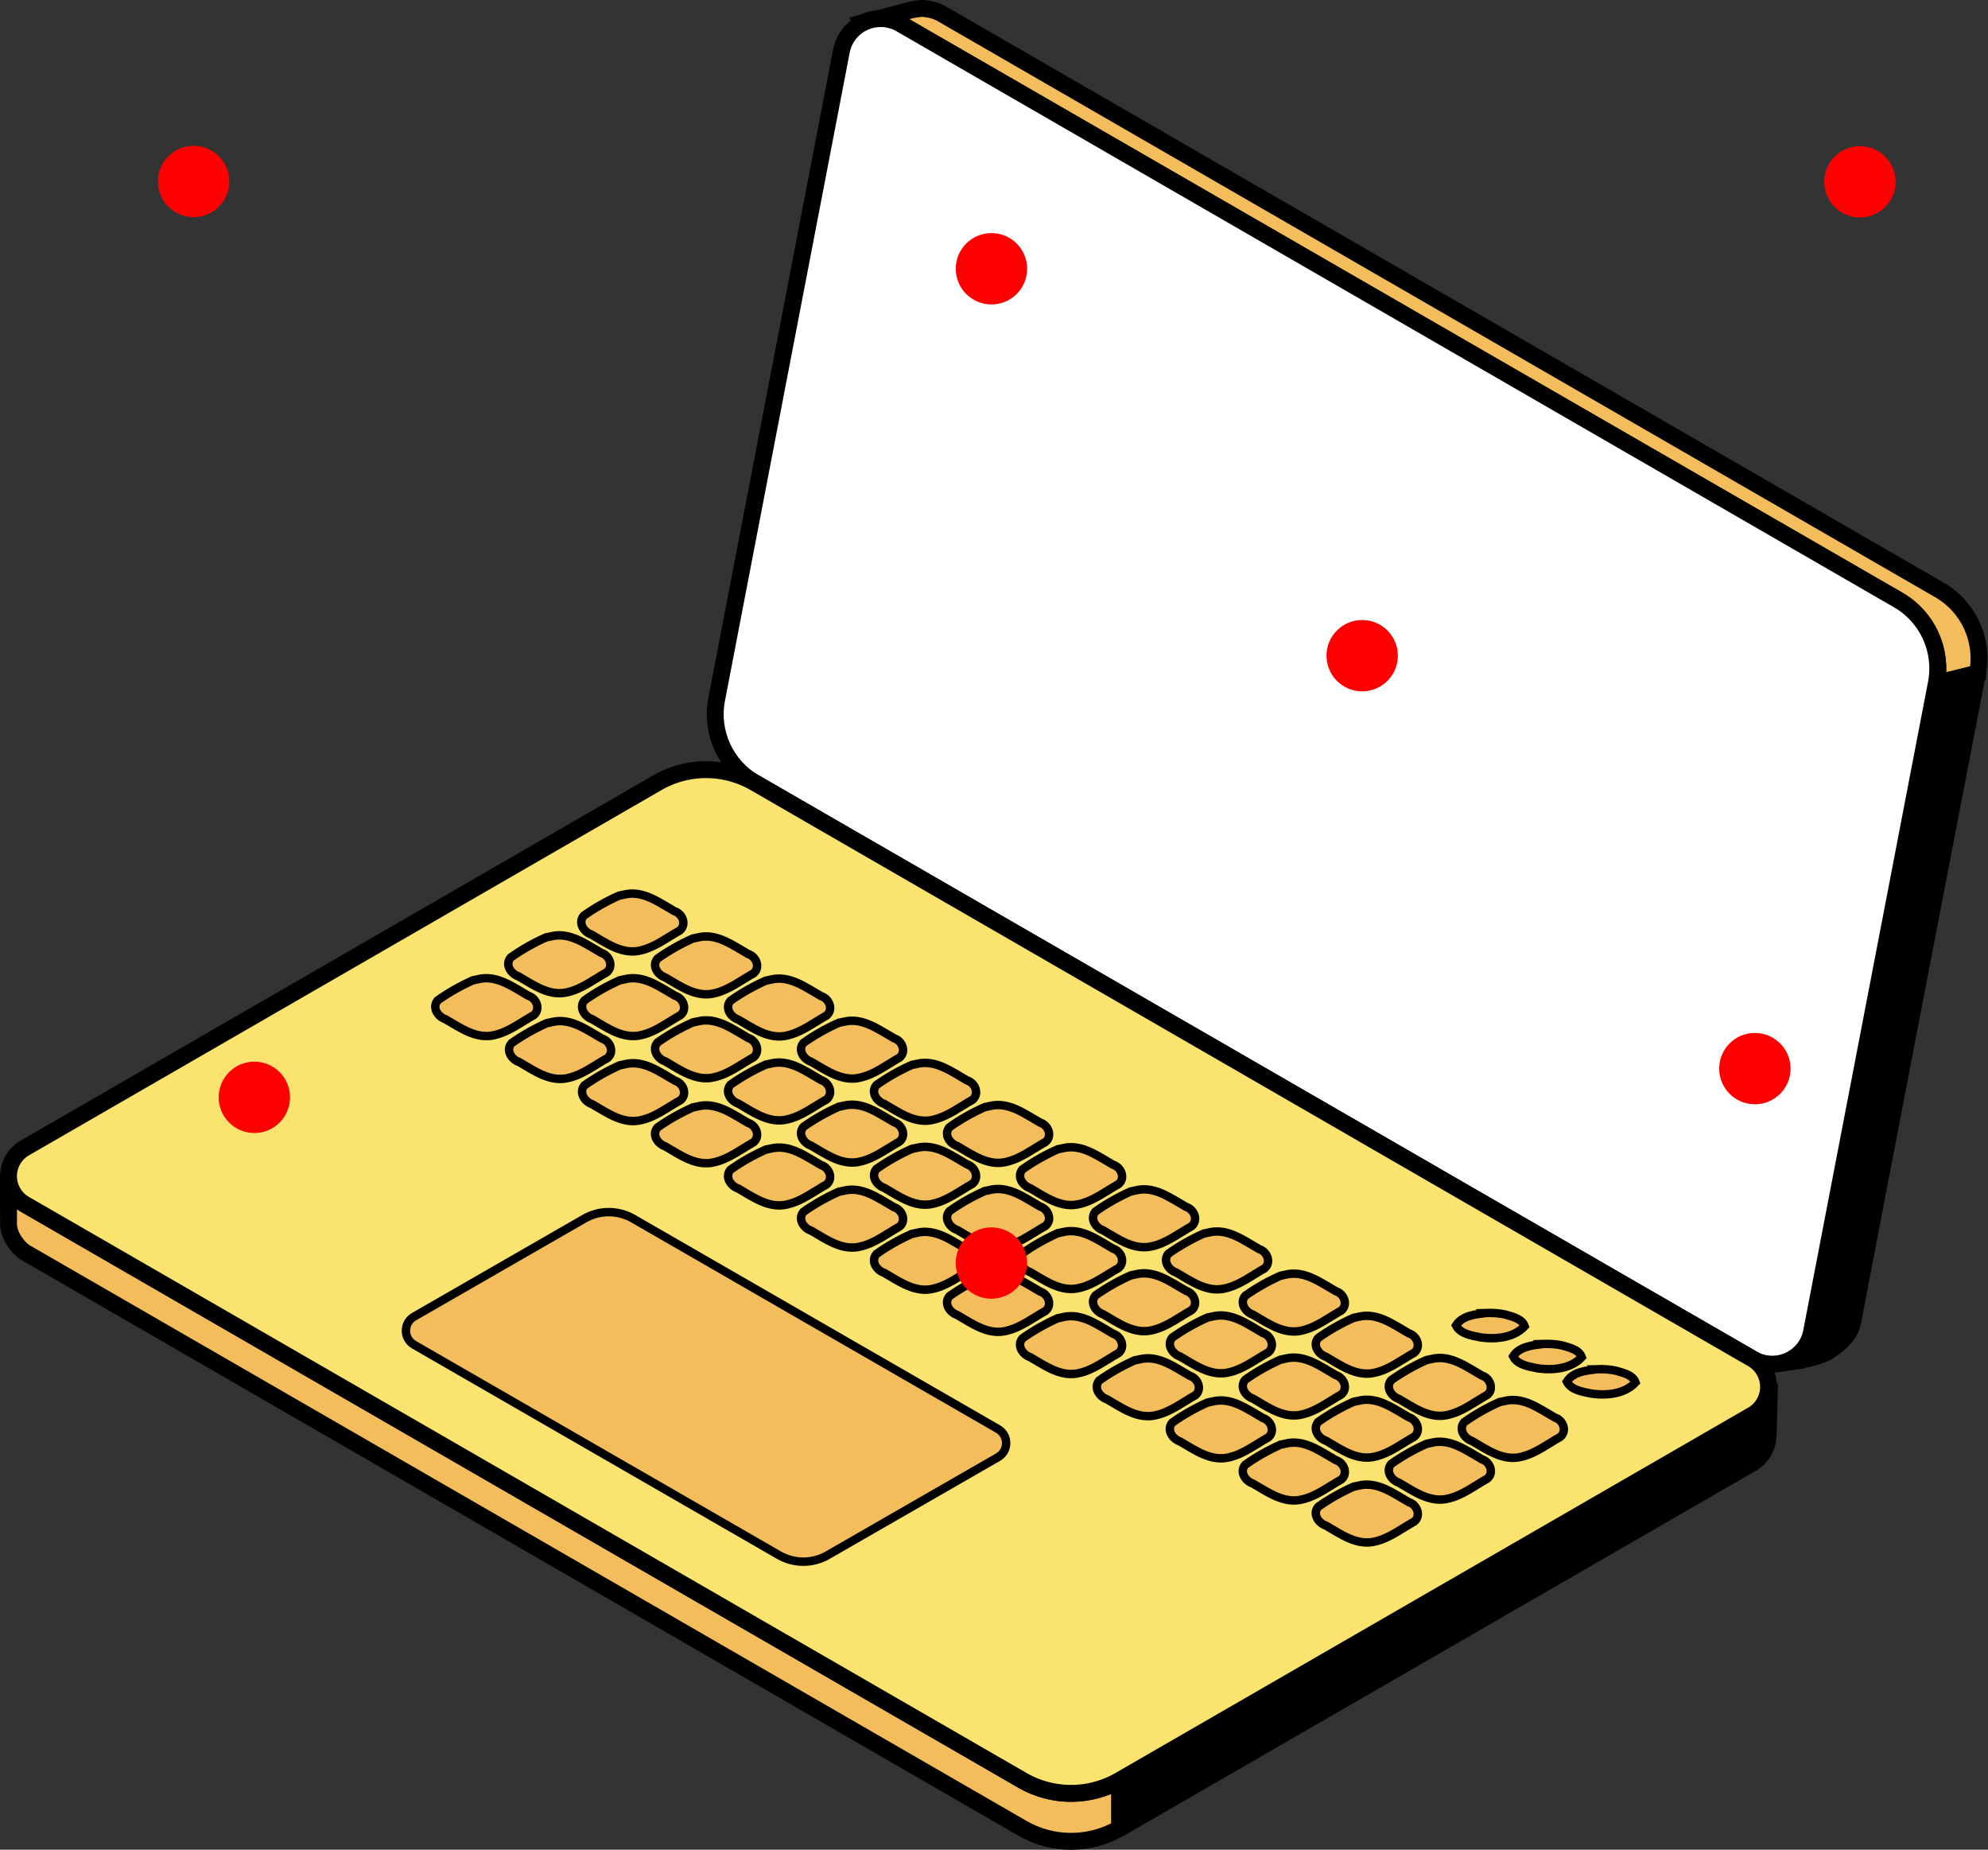 <?xml version="1.0" encoding="UTF-8" standalone="no"?>
<!-- Created with Inkscape (http://www.inkscape.org/) -->

<svg
   width="46.756mm"
   height="43.496mm"
   viewBox="0 0 46.756 43.496"
   version="1.1"
   id="svg1"
   inkscape:version="1.3.2 (091e20e, 2023-11-25)"
   sodipodi:docname="laptop3D.svg"
   xmlns:inkscape="http://www.inkscape.org/namespaces/inkscape"
   xmlns:sodipodi="http://sodipodi.sourceforge.net/DTD/sodipodi-0.dtd"
   xmlns="http://www.w3.org/2000/svg"
   xmlns:svg="http://www.w3.org/2000/svg">
  <rect x="0" y="0" width="46.756" height="43.496" fill="#333333" stroke="none"/>
  <sodipodi:namedview
     id="namedview1"
     pagecolor="#ffffff"
     bordercolor="#666666"
     borderopacity="1.0"
     inkscape:showpageshadow="2"
     inkscape:pageopacity="0.0"
     inkscape:pagecheckerboard="0"
     inkscape:deskcolor="#d1d1d1"
     inkscape:document-units="mm"
     inkscape:zoom="2.0741397"
     inkscape:cx="113.29998"
     inkscape:cy="82.443818"
     inkscape:window-width="1440"
     inkscape:window-height="847"
     inkscape:window-x="0"
     inkscape:window-y="25"
     inkscape:window-maximized="1"
     inkscape:current-layer="svg1" />
  <defs
     id="defs1" />
  <path
     d="m 0.198,27.58 0.003,1.156 c -0.017,0.263 0.167,0.556 0.382,0.709 l 23.463,13.546 c 0.708,0.409 1.58,0.409 2.289,2.5e-4 V 41.864 c -0.177,0.102 -0.364,0.179 -0.557,0.23 -0.192,0.051 -0.39,0.077 -0.587,0.077 -0.099,0 -0.198,-0.006 -0.296,-0.019 -0.098,-0.013 -0.195,-0.032 -0.291,-0.058 -0.193,-0.051 -0.38,-0.128 -0.557,-0.23 L 0.582,28.317 C 0.308,28.159 0.187,27.874 0.208,27.598 Z"
     style="fill:#f3bd5b;stroke:#000000;stroke-width:0.397;stroke-dasharray:none"
     id="path988" />
  <path
     d="m 21.726,0.2 c -0.096,-0.009 -0.287,0.031 -0.287,0.031 l -0.796,0.213 c 0.038,-0.003 0.077,-0.007 0.116,-0.005 0.15,0.007 0.296,0.05 0.426,0.125 l 0.797,0.46 22.666,13.087 c 0.685,0.396 1.044,1.182 0.895,1.959 l 0.968,-0.238 c 0.15,-0.777 -0.21,-1.563 -0.895,-1.959 L 22.152,0.325 c -0.13,-0.075 -0.278,-0.112 -0.426,-0.125 z m -1.374,0.321 -0.06,0.016 0.008,0.012 c 0.018,-0.009 0.034,-0.02 0.052,-0.028 z m 22.654,31.249 c -0.056,0.036 -0.128,0.065 -0.201,0.092 0.075,-0.028 0.146,-0.057 0.201,-0.092 z m -0.292,0.124 c -0.012,0.004 -0.025,0.007 -0.037,0.01 0.013,-0.004 0.025,-0.006 0.037,-0.01 z m -0.313,0.076 c -0.143,0.027 -0.289,0.051 -0.358,0.059 0.079,-0.009 0.171,-0.021 0.358,-0.059 z m -0.358,0.059 -0.019,-0.02 c -0.036,0.014 -0.075,0.021 -0.113,0.031 l 0.006,0.008 c 0,0 0.096,-0.015 0.126,-0.019 z"
     style="fill:#f3bd5b;stroke:#000000;stroke-width:0.397;stroke-dasharray:none"
     id="path989" />
  <path
     d="m 46.51,15.83 -0.968,0.238 -2.915,15.147 -0.019,0.099 c -0.065,0.337 -0.298,0.583 -0.584,0.694 l 0.019,0.02 c 0.172,-0.02 0.694,-0.088 0.964,-0.26 0.252,-0.161 0.489,-0.34 0.569,-0.694 0.162,-0.882 2.934,-15.246 2.934,-15.246 z"
     style="stroke:#000000;stroke-width:0.397;stroke-dasharray:none"
     id="path990" />
  <path
     d="m 20.758,0.438 c -0.467,-0.022 -0.88,0.302 -0.969,0.762 l -2.934,15.246 c -0.149,0.777 0.21,1.563 0.895,1.959 l 23.463,13.546 c 0.56,0.323 1.272,-0.002 1.394,-0.637 l 2.934,-15.246 c 0.149,-0.777 -0.21,-1.563 -0.895,-1.959 L 21.184,0.563 c -0.13,-0.075 -0.276,-0.118 -0.426,-0.125 z"
     style="fill:#ffffff;stroke:#000000;stroke-width:0.397;stroke-dasharray:none"
     id="path991" />
  <path
     d="m 41.618,32.533 -0.025,0.057 c 0.008,0.263 -0.116,0.528 -0.374,0.68 -0.002,10e-4 -0.003,0.003 -0.004,0.004 l -14.879,8.59 c -10e-5,7e-5 -2.5e-4,6e-5 0,1.3e-4 v 1.128 -2.5e-4 -2.4e-4 l 14.879,-8.59 c 0.225,-0.137 0.364,-0.38 0.367,-0.644 l 0.004,0.01 z"
     style="stroke:#000000;stroke-width:0.397;stroke-dasharray:none"
     id="path992" />
  <path
     d="m 16.208,18.133 a 2.289,2.289 0 0 0 -0.747,0.272 l -14.879,8.59 a 0.763,0.763 0 0 0 0,1.322 l 23.463,13.546 a 2.289,2.289 0 0 0 2.289,0 l 14.879,-8.59 a 0.763,0.763 0 0 0 0,-1.322 L 17.75,18.405 a 2.289,2.289 0 0 0 -1.542,-0.272 z"
     style="fill:#fae36f;fill-opacity:1;stroke:#000000;stroke-width:0.397;stroke-dasharray:none"
     id="path993" />
  <path
     style="fill:#f3bd5b;fill-opacity:1;stroke:#000000;stroke-width:0.198;stroke-linecap:butt;stroke-linejoin:miter;stroke-dasharray:none;stroke-opacity:1"
     d="m 9.738,30.96 4.007,-2.305 c 0.354,-0.204 0.79,-0.204 1.145,0 l 8.583,4.948 c 0.254,0.147 0.255,0.514 0,0.661 l -4.007,2.305 c -0.354,0.204 -0.79,0.204 -1.145,0 L 9.738,31.621 c -0.254,-0.147 -0.255,-0.514 0,-0.661 z"
     id="path994"
     sodipodi:nodetypes="sssssssss" />
  <path
     id="path995"
     style="fill:#f3bd5b;fill-opacity:1;stroke:#000000;stroke-width:0.198;stroke-linecap:butt;stroke-linejoin:miter;stroke-dasharray:none;stroke-opacity:1"
     d="m 16.294,22.069 c -0.291,0.129 -0.573,0.289 -0.832,0.473 -0.139,0.167 0.004,0.383 0.183,0.442 0.353,0.203 0.734,0.484 1.165,0.371 0.335,-0.079 0.616,-0.302 0.913,-0.467 0.168,-0.141 0.062,-0.399 -0.128,-0.455 -0.363,-0.206 -0.75,-0.503 -1.192,-0.387 -0.036,0.008 -0.072,0.015 -0.108,0.023 z" />
  <path
     id="path996"
     style="fill:#f3bd5b;fill-opacity:1;stroke:#000000;stroke-width:0.198;stroke-linecap:butt;stroke-linejoin:miter;stroke-dasharray:none;stroke-opacity:1"
     d="m 18.011,23.06 c -0.291,0.129 -0.573,0.289 -0.832,0.473 -0.139,0.167 0.004,0.383 0.183,0.442 0.353,0.203 0.734,0.484 1.165,0.371 0.335,-0.079 0.616,-0.302 0.913,-0.467 0.168,-0.141 0.062,-0.399 -0.128,-0.455 -0.363,-0.206 -0.75,-0.503 -1.192,-0.387 -0.036,0.008 -0.072,0.015 -0.108,0.023 z" />
  <path
     id="path997"
     style="fill:#f3bd5b;fill-opacity:1;stroke:#000000;stroke-width:0.198;stroke-linecap:butt;stroke-linejoin:miter;stroke-dasharray:none;stroke-opacity:1"
     d="m 19.727,24.051 c -0.291,0.129 -0.573,0.289 -0.832,0.473 -0.139,0.167 0.004,0.383 0.183,0.442 0.353,0.203 0.734,0.484 1.165,0.371 0.336,-0.079 0.616,-0.302 0.913,-0.467 0.168,-0.141 0.062,-0.399 -0.128,-0.455 -0.363,-0.206 -0.75,-0.503 -1.192,-0.387 -0.036,0.008 -0.072,0.015 -0.108,0.023 z" />
  <path
     id="path998"
     style="fill:#f3bd5b;fill-opacity:1;stroke:#000000;stroke-width:0.198;stroke-linecap:butt;stroke-linejoin:miter;stroke-dasharray:none;stroke-opacity:1"
     d="m 21.444,25.042 c -0.291,0.129 -0.573,0.289 -0.832,0.473 -0.139,0.167 0.004,0.383 0.183,0.442 0.353,0.203 0.734,0.484 1.165,0.371 0.335,-0.079 0.616,-0.302 0.913,-0.467 0.168,-0.141 0.062,-0.399 -0.128,-0.455 -0.363,-0.206 -0.75,-0.503 -1.192,-0.387 -0.036,0.008 -0.072,0.015 -0.108,0.023 z" />
  <path
     id="path999"
     style="fill:#f3bd5b;fill-opacity:1;stroke:#000000;stroke-width:0.198;stroke-linecap:butt;stroke-linejoin:miter;stroke-dasharray:none;stroke-opacity:1"
     d="m 23.161,26.033 c -0.291,0.129 -0.573,0.289 -0.832,0.473 -0.139,0.167 0.004,0.383 0.183,0.442 0.353,0.203 0.734,0.484 1.165,0.371 0.335,-0.079 0.616,-0.302 0.913,-0.467 0.168,-0.141 0.062,-0.399 -0.128,-0.455 -0.363,-0.206 -0.75,-0.503 -1.192,-0.387 -0.036,0.008 -0.072,0.015 -0.108,0.023 z" />
  <path
     id="path1000"
     style="fill:#f3bd5b;fill-opacity:1;stroke:#000000;stroke-width:0.198;stroke-linecap:butt;stroke-linejoin:miter;stroke-dasharray:none;stroke-opacity:1"
     d="m 24.878,27.025 c -0.291,0.129 -0.573,0.289 -0.832,0.473 -0.139,0.167 0.004,0.383 0.183,0.442 0.353,0.203 0.734,0.484 1.165,0.371 0.335,-0.079 0.616,-0.302 0.913,-0.467 0.168,-0.141 0.062,-0.399 -0.128,-0.455 -0.363,-0.206 -0.75,-0.503 -1.192,-0.387 -0.036,0.008 -0.072,0.015 -0.108,0.023 z" />
  <path
     id="path1001"
     style="fill:#f3bd5b;fill-opacity:1;stroke:#000000;stroke-width:0.198;stroke-linecap:butt;stroke-linejoin:miter;stroke-dasharray:none;stroke-opacity:1"
     d="m 26.595,28.016 c -0.291,0.129 -0.573,0.289 -0.832,0.473 -0.139,0.167 0.004,0.383 0.183,0.442 0.353,0.203 0.734,0.484 1.165,0.371 0.335,-0.079 0.616,-0.302 0.913,-0.467 0.168,-0.141 0.062,-0.399 -0.128,-0.455 -0.363,-0.206 -0.75,-0.503 -1.192,-0.387 -0.036,0.008 -0.072,0.015 -0.108,0.023 z" />
  <path
     id="path1002"
     style="fill:#f3bd5b;fill-opacity:1;stroke:#000000;stroke-width:0.198;stroke-linecap:butt;stroke-linejoin:miter;stroke-dasharray:none;stroke-opacity:1"
     d="m 28.311,29.007 c -0.291,0.129 -0.573,0.289 -0.832,0.473 -0.139,0.167 0.004,0.383 0.183,0.442 0.353,0.203 0.734,0.484 1.165,0.371 0.336,-0.079 0.616,-0.302 0.913,-0.467 0.168,-0.141 0.062,-0.399 -0.128,-0.455 -0.363,-0.206 -0.75,-0.503 -1.192,-0.387 -0.036,0.008 -0.072,0.015 -0.108,0.023 z" />
  <path
     id="path1003"
     style="fill:#f3bd5b;fill-opacity:1;stroke:#000000;stroke-width:0.198;stroke-linecap:butt;stroke-linejoin:miter;stroke-dasharray:none;stroke-opacity:1"
     d="m 30.117,29.998 c -0.291,0.129 -0.573,0.289 -0.832,0.473 -0.139,0.167 0.004,0.383 0.183,0.442 0.353,0.203 0.734,0.484 1.165,0.371 0.335,-0.079 0.616,-0.302 0.913,-0.467 0.168,-0.141 0.062,-0.399 -0.128,-0.455 -0.363,-0.206 -0.75,-0.503 -1.192,-0.387 -0.036,0.008 -0.072,0.015 -0.108,0.023 z" />
  <path
     id="path1004"
     style="fill:#f3bd5b;fill-opacity:1;stroke:#000000;stroke-width:0.198;stroke-linecap:butt;stroke-linejoin:miter;stroke-dasharray:none;stroke-opacity:1"
     d="m 31.834,30.989 c -0.291,0.129 -0.573,0.289 -0.832,0.473 -0.139,0.167 0.004,0.383 0.183,0.442 0.353,0.203 0.734,0.484 1.165,0.371 0.335,-0.079 0.616,-0.302 0.913,-0.467 0.168,-0.141 0.062,-0.399 -0.128,-0.455 -0.363,-0.206 -0.75,-0.503 -1.192,-0.387 -0.036,0.008 -0.072,0.015 -0.108,0.023 z" />
  <path
     id="path1005"
     style="fill:#f3bd5b;fill-opacity:1;stroke:#000000;stroke-width:0.198;stroke-linecap:butt;stroke-linejoin:miter;stroke-dasharray:none;stroke-opacity:1"
     d="m 33.551,31.981 c -0.291,0.129 -0.573,0.289 -0.832,0.473 -0.139,0.167 0.004,0.383 0.183,0.442 0.353,0.203 0.734,0.484 1.165,0.371 0.336,-0.079 0.616,-0.302 0.913,-0.467 0.168,-0.141 0.062,-0.399 -0.128,-0.455 -0.363,-0.206 -0.75,-0.503 -1.192,-0.387 -0.036,0.008 -0.072,0.015 -0.108,0.023 z" />
  <path
     id="path1006"
     style="fill:#f3bd5b;fill-opacity:1;stroke:#000000;stroke-width:0.198;stroke-linecap:butt;stroke-linejoin:miter;stroke-dasharray:none;stroke-opacity:1"
     d="m 14.577,23.051 c -0.291,0.129 -0.573,0.289 -0.832,0.473 -0.139,0.167 0.004,0.383 0.183,0.442 0.353,0.203 0.734,0.484 1.165,0.371 0.335,-0.079 0.616,-0.302 0.913,-0.467 0.168,-0.141 0.062,-0.399 -0.128,-0.455 -0.363,-0.206 -0.75,-0.503 -1.192,-0.387 -0.036,0.008 -0.072,0.015 -0.108,0.023 z" />
  <path
     id="path1007"
     style="fill:#f3bd5b;fill-opacity:1;stroke:#000000;stroke-width:0.198;stroke-linecap:butt;stroke-linejoin:miter;stroke-dasharray:none;stroke-opacity:1"
     d="m 16.294,24.042 c -0.291,0.129 -0.573,0.289 -0.832,0.473 -0.139,0.167 0.004,0.383 0.183,0.442 0.353,0.203 0.734,0.484 1.165,0.371 0.335,-0.079 0.616,-0.302 0.913,-0.467 0.168,-0.141 0.062,-0.399 -0.128,-0.455 -0.363,-0.206 -0.75,-0.503 -1.192,-0.387 -0.036,0.008 -0.072,0.015 -0.108,0.023 z" />
  <path
     id="path1008"
     style="fill:#f3bd5b;fill-opacity:1;stroke:#000000;stroke-width:0.198;stroke-linecap:butt;stroke-linejoin:miter;stroke-dasharray:none;stroke-opacity:1"
     d="m 18.011,25.034 c -0.291,0.129 -0.573,0.289 -0.832,0.473 -0.139,0.167 0.004,0.383 0.183,0.442 0.353,0.203 0.734,0.484 1.165,0.371 0.335,-0.079 0.616,-0.302 0.913,-0.467 0.168,-0.141 0.062,-0.399 -0.128,-0.455 -0.363,-0.206 -0.75,-0.503 -1.192,-0.387 -0.036,0.008 -0.072,0.015 -0.108,0.023 z" />
  <path
     id="path1009"
     style="fill:#f3bd5b;fill-opacity:1;stroke:#000000;stroke-width:0.198;stroke-linecap:butt;stroke-linejoin:miter;stroke-dasharray:none;stroke-opacity:1"
     d="m 19.727,26.025 c -0.291,0.129 -0.573,0.289 -0.832,0.473 -0.139,0.167 0.004,0.383 0.183,0.442 0.353,0.203 0.734,0.484 1.165,0.371 0.336,-0.079 0.616,-0.302 0.913,-0.467 0.168,-0.141 0.062,-0.399 -0.128,-0.455 -0.363,-0.206 -0.75,-0.503 -1.192,-0.387 -0.036,0.008 -0.072,0.015 -0.108,0.023 z" />
  <path
     id="path1010"
     style="fill:#f3bd5b;fill-opacity:1;stroke:#000000;stroke-width:0.198;stroke-linecap:butt;stroke-linejoin:miter;stroke-dasharray:none;stroke-opacity:1"
     d="m 21.444,27.016 c -0.291,0.129 -0.573,0.289 -0.832,0.473 -0.139,0.167 0.004,0.383 0.183,0.442 0.353,0.203 0.734,0.484 1.165,0.371 0.335,-0.079 0.616,-0.302 0.913,-0.467 0.168,-0.141 0.062,-0.399 -0.128,-0.455 -0.363,-0.206 -0.75,-0.503 -1.192,-0.387 -0.036,0.008 -0.072,0.015 -0.108,0.023 z" />
  <path
     id="path1011"
     style="fill:#f3bd5b;fill-opacity:1;stroke:#000000;stroke-width:0.198;stroke-linecap:butt;stroke-linejoin:miter;stroke-dasharray:none;stroke-opacity:1"
     d="m 23.161,28.007 c -0.291,0.129 -0.573,0.289 -0.832,0.473 -0.139,0.167 0.004,0.383 0.183,0.442 0.353,0.203 0.734,0.484 1.165,0.371 0.335,-0.079 0.616,-0.302 0.913,-0.467 0.168,-0.141 0.062,-0.399 -0.128,-0.455 -0.363,-0.206 -0.75,-0.503 -1.192,-0.387 -0.036,0.008 -0.072,0.015 -0.108,0.023 z" />
  <path
     id="path1012"
     style="fill:#f3bd5b;fill-opacity:1;stroke:#000000;stroke-width:0.198;stroke-linecap:butt;stroke-linejoin:miter;stroke-dasharray:none;stroke-opacity:1"
     d="m 24.878,28.998 c -0.291,0.129 -0.573,0.289 -0.832,0.473 -0.139,0.167 0.004,0.383 0.183,0.442 0.353,0.203 0.734,0.484 1.165,0.371 0.335,-0.079 0.616,-0.302 0.913,-0.467 0.168,-0.141 0.062,-0.399 -0.128,-0.455 -0.363,-0.206 -0.75,-0.503 -1.192,-0.387 -0.036,0.008 -0.072,0.015 -0.108,0.023 z" />
  <path
     id="path1013"
     style="fill:#f3bd5b;fill-opacity:1;stroke:#000000;stroke-width:0.198;stroke-linecap:butt;stroke-linejoin:miter;stroke-dasharray:none;stroke-opacity:1"
     d="m 26.595,29.99 c -0.291,0.129 -0.573,0.289 -0.832,0.473 -0.139,0.167 0.004,0.383 0.183,0.442 0.353,0.203 0.734,0.484 1.165,0.371 0.335,-0.079 0.616,-0.302 0.913,-0.467 0.168,-0.141 0.062,-0.399 -0.128,-0.455 -0.363,-0.206 -0.75,-0.503 -1.192,-0.387 -0.036,0.008 -0.072,0.015 -0.108,0.023 z" />
  <path
     id="path1014"
     style="fill:#f3bd5b;fill-opacity:1;stroke:#000000;stroke-width:0.198;stroke-linecap:butt;stroke-linejoin:miter;stroke-dasharray:none;stroke-opacity:1"
     d="m 28.401,30.981 c -0.291,0.129 -0.573,0.289 -0.832,0.473 -0.139,0.167 0.005,0.383 0.183,0.442 0.353,0.203 0.734,0.484 1.165,0.371 0.335,-0.079 0.616,-0.302 0.913,-0.467 0.168,-0.141 0.062,-0.399 -0.128,-0.455 -0.363,-0.206 -0.75,-0.503 -1.192,-0.387 -0.036,0.008 -0.072,0.015 -0.108,0.023 z" />
  <path
     id="path1015"
     style="fill:#f3bd5b;fill-opacity:1;stroke:#000000;stroke-width:0.198;stroke-linecap:butt;stroke-linejoin:miter;stroke-dasharray:none;stroke-opacity:1"
     d="m 30.117,31.972 c -0.291,0.129 -0.573,0.289 -0.832,0.473 -0.139,0.167 0.004,0.383 0.183,0.442 0.353,0.203 0.734,0.484 1.165,0.371 0.335,-0.079 0.616,-0.302 0.913,-0.467 0.168,-0.141 0.062,-0.399 -0.128,-0.455 -0.363,-0.206 -0.75,-0.503 -1.192,-0.387 -0.036,0.008 -0.072,0.015 -0.108,0.023 z" />
  <path
     id="path1016"
     style="fill:#f3bd5b;fill-opacity:1;stroke:#000000;stroke-width:0.198;stroke-linecap:butt;stroke-linejoin:miter;stroke-dasharray:none;stroke-opacity:1"
     d="m 31.834,32.963 c -0.291,0.129 -0.573,0.289 -0.832,0.473 -0.139,0.167 0.004,0.383 0.183,0.442 0.353,0.203 0.734,0.484 1.165,0.371 0.335,-0.079 0.616,-0.302 0.913,-0.467 0.168,-0.141 0.062,-0.399 -0.128,-0.455 -0.363,-0.206 -0.75,-0.503 -1.192,-0.387 -0.036,0.008 -0.072,0.015 -0.108,0.023 z" />
  <path
     id="path1017"
     style="fill:#f3bd5b;fill-opacity:1;stroke:#000000;stroke-width:0.198;stroke-linecap:butt;stroke-linejoin:miter;stroke-dasharray:none;stroke-opacity:1"
     d="m 12.86,24.059 c -0.291,0.129 -0.573,0.289 -0.832,0.473 -0.139,0.167 0.004,0.383 0.183,0.442 0.353,0.203 0.734,0.484 1.165,0.371 0.335,-0.079 0.616,-0.302 0.913,-0.467 0.168,-0.141 0.062,-0.399 -0.128,-0.455 -0.363,-0.206 -0.75,-0.503 -1.192,-0.387 -0.036,0.008 -0.072,0.015 -0.108,0.023 z" />
  <path
     id="path1018"
     style="fill:#f3bd5b;fill-opacity:1;stroke:#000000;stroke-width:0.198;stroke-linecap:butt;stroke-linejoin:miter;stroke-dasharray:none;stroke-opacity:1"
     d="m 14.577,25.05 c -0.291,0.129 -0.573,0.289 -0.832,0.473 -0.139,0.167 0.004,0.383 0.183,0.442 0.353,0.203 0.734,0.484 1.165,0.371 0.335,-0.079 0.616,-0.302 0.913,-0.467 0.168,-0.141 0.062,-0.399 -0.128,-0.455 -0.363,-0.206 -0.75,-0.503 -1.192,-0.387 -0.036,0.008 -0.072,0.015 -0.108,0.023 z" />
  <path
     id="path1019"
     style="fill:#f3bd5b;fill-opacity:1;stroke:#000000;stroke-width:0.198;stroke-linecap:butt;stroke-linejoin:miter;stroke-dasharray:none;stroke-opacity:1"
     d="m 16.294,26.041 c -0.291,0.129 -0.573,0.289 -0.832,0.473 -0.139,0.167 0.004,0.383 0.183,0.442 0.353,0.203 0.734,0.484 1.165,0.371 0.335,-0.079 0.616,-0.302 0.913,-0.467 0.168,-0.141 0.062,-0.399 -0.128,-0.455 -0.363,-0.206 -0.75,-0.503 -1.192,-0.387 -0.036,0.008 -0.072,0.015 -0.108,0.023 z" />
  <path
     id="path1020"
     style="fill:#f3bd5b;fill-opacity:1;stroke:#000000;stroke-width:0.198;stroke-linecap:butt;stroke-linejoin:miter;stroke-dasharray:none;stroke-opacity:1"
     d="m 18.011,27.033 c -0.291,0.129 -0.573,0.289 -0.832,0.473 -0.139,0.167 0.004,0.383 0.183,0.442 0.353,0.203 0.734,0.484 1.165,0.371 0.335,-0.079 0.616,-0.302 0.913,-0.467 0.168,-0.141 0.062,-0.399 -0.128,-0.455 -0.363,-0.206 -0.75,-0.503 -1.192,-0.387 -0.036,0.008 -0.072,0.015 -0.108,0.023 z" />
  <path
     id="path1021"
     style="fill:#f3bd5b;fill-opacity:1;stroke:#000000;stroke-width:0.198;stroke-linecap:butt;stroke-linejoin:miter;stroke-dasharray:none;stroke-opacity:1"
     d="m 19.727,28.024 c -0.291,0.129 -0.573,0.289 -0.832,0.473 -0.139,0.167 0.004,0.383 0.183,0.442 0.353,0.203 0.734,0.484 1.165,0.371 0.336,-0.079 0.616,-0.302 0.913,-0.467 0.168,-0.141 0.062,-0.399 -0.128,-0.455 -0.363,-0.206 -0.75,-0.503 -1.192,-0.387 -0.036,0.008 -0.072,0.015 -0.108,0.023 z" />
  <path
     id="path1022"
     style="fill:#f3bd5b;fill-opacity:1;stroke:#000000;stroke-width:0.198;stroke-linecap:butt;stroke-linejoin:miter;stroke-dasharray:none;stroke-opacity:1"
     d="m 21.444,29.015 c -0.291,0.129 -0.573,0.289 -0.832,0.473 -0.139,0.167 0.004,0.383 0.183,0.442 0.353,0.203 0.734,0.484 1.165,0.371 0.335,-0.079 0.616,-0.302 0.913,-0.467 0.168,-0.141 0.062,-0.399 -0.128,-0.455 -0.363,-0.206 -0.75,-0.503 -1.192,-0.387 -0.036,0.008 -0.072,0.015 -0.108,0.023 z" />
  <path
     id="path1023"
     style="fill:#f3bd5b;fill-opacity:1;stroke:#000000;stroke-width:0.198;stroke-linecap:butt;stroke-linejoin:miter;stroke-dasharray:none;stroke-opacity:1"
     d="m 23.161,30.006 c -0.291,0.129 -0.573,0.289 -0.832,0.473 -0.139,0.167 0.004,0.383 0.183,0.442 0.353,0.203 0.734,0.484 1.165,0.371 0.335,-0.079 0.616,-0.302 0.913,-0.467 0.168,-0.141 0.062,-0.399 -0.128,-0.455 -0.363,-0.206 -0.75,-0.503 -1.192,-0.387 -0.036,0.008 -0.072,0.015 -0.108,0.023 z" />
  <path
     id="path1024"
     style="fill:#f3bd5b;fill-opacity:1;stroke:#000000;stroke-width:0.198;stroke-linecap:butt;stroke-linejoin:miter;stroke-dasharray:none;stroke-opacity:1"
     d="m 24.878,30.998 c -0.291,0.129 -0.573,0.289 -0.832,0.473 -0.139,0.167 0.004,0.383 0.183,0.442 0.353,0.203 0.734,0.484 1.165,0.371 0.335,-0.079 0.616,-0.302 0.913,-0.467 0.168,-0.141 0.062,-0.399 -0.128,-0.455 -0.363,-0.206 -0.75,-0.503 -1.192,-0.387 -0.036,0.008 -0.072,0.015 -0.108,0.023 z" />
  <path
     id="path1025"
     style="fill:#f3bd5b;fill-opacity:1;stroke:#000000;stroke-width:0.198;stroke-linecap:butt;stroke-linejoin:miter;stroke-dasharray:none;stroke-opacity:1"
     d="m 26.684,31.989 c -0.291,0.129 -0.573,0.289 -0.832,0.473 -0.139,0.167 0.004,0.383 0.183,0.442 0.353,0.203 0.734,0.484 1.165,0.371 0.336,-0.079 0.616,-0.302 0.913,-0.467 0.168,-0.141 0.062,-0.399 -0.128,-0.455 -0.363,-0.206 -0.75,-0.503 -1.192,-0.387 -0.036,0.008 -0.072,0.015 -0.108,0.023 z" />
  <path
     id="path1026"
     style="fill:#f3bd5b;fill-opacity:1;stroke:#000000;stroke-width:0.198;stroke-linecap:butt;stroke-linejoin:miter;stroke-dasharray:none;stroke-opacity:1"
     d="m 28.401,32.98 c -0.291,0.129 -0.573,0.289 -0.832,0.473 -0.139,0.167 0.005,0.383 0.183,0.442 0.353,0.203 0.734,0.484 1.165,0.371 0.335,-0.079 0.616,-0.302 0.913,-0.467 0.168,-0.141 0.062,-0.399 -0.128,-0.455 -0.363,-0.206 -0.75,-0.503 -1.192,-0.387 -0.036,0.008 -0.072,0.015 -0.108,0.023 z" />
  <path
     id="path1027"
     style="fill:#f3bd5b;fill-opacity:1;stroke:#000000;stroke-width:0.198;stroke-linecap:butt;stroke-linejoin:miter;stroke-dasharray:none;stroke-opacity:1"
     d="m 30.117,33.971 c -0.291,0.129 -0.573,0.289 -0.832,0.473 -0.139,0.167 0.004,0.383 0.183,0.442 0.353,0.203 0.734,0.484 1.165,0.371 0.335,-0.079 0.616,-0.302 0.913,-0.467 0.168,-0.141 0.062,-0.399 -0.128,-0.455 -0.363,-0.206 -0.75,-0.503 -1.192,-0.387 -0.036,0.008 -0.072,0.015 -0.108,0.023 z" />
  <path
     id="path1028"
     style="fill:#f3bd5b;fill-opacity:1;stroke:#000000;stroke-width:0.198;stroke-linecap:round;stroke-dasharray:none"
     d="m 36.287,31.603 c -0.249,0.032 -0.554,0.058 -0.7,0.292 0.105,0.206 0.379,0.238 0.584,0.282 0.355,0.049 0.777,0.009 1.031,-0.264 -0.062,-0.177 -0.294,-0.226 -0.458,-0.275 -0.15,-0.034 -0.305,-0.041 -0.458,-0.036 z" />
  <path
     id="path1029"
     style="fill:#f3bd5b;fill-opacity:1;stroke:#000000;stroke-width:0.198;stroke-linecap:round;stroke-dasharray:none"
     d="m 37.551,32.197 c -0.249,0.032 -0.554,0.058 -0.7,0.292 0.105,0.205 0.379,0.238 0.584,0.282 0.355,0.049 0.777,0.009 1.031,-0.264 -0.062,-0.177 -0.294,-0.226 -0.458,-0.275 -0.15,-0.034 -0.305,-0.041 -0.458,-0.036 z" />
  <path
     id="path1030"
     style="fill:#f3bd5b;fill-opacity:1;stroke:#000000;stroke-width:0.198;stroke-linecap:round;stroke-dasharray:none"
     d="m 34.944,30.875 c -0.249,0.032 -0.554,0.058 -0.7,0.292 0.105,0.206 0.379,0.238 0.584,0.282 0.355,0.049 0.777,0.009 1.031,-0.264 -0.062,-0.177 -0.294,-0.226 -0.458,-0.275 -0.15,-0.034 -0.305,-0.041 -0.458,-0.036 z" />
  <path
     id="path1031"
     style="fill:#f3bd5b;fill-opacity:1;stroke:#000000;stroke-width:0.198;stroke-linecap:butt;stroke-linejoin:miter;stroke-dasharray:none;stroke-opacity:1"
     d="m 14.559,21.061 c -0.291,0.129 -0.573,0.289 -0.832,0.473 -0.139,0.167 0.004,0.383 0.183,0.442 0.353,0.203 0.734,0.484 1.165,0.371 0.335,-0.079 0.616,-0.302 0.913,-0.467 0.168,-0.141 0.062,-0.399 -0.128,-0.455 -0.363,-0.206 -0.75,-0.503 -1.192,-0.387 -0.036,0.008 -0.072,0.015 -0.108,0.023 z" />
  <path
     id="path1032"
     style="fill:#f3bd5b;fill-opacity:1;stroke:#000000;stroke-width:0.198;stroke-linecap:butt;stroke-linejoin:miter;stroke-dasharray:none;stroke-opacity:1"
     d="m 12.842,22.043 c -0.291,0.129 -0.573,0.289 -0.832,0.473 -0.139,0.167 0.004,0.383 0.183,0.442 0.353,0.203 0.734,0.484 1.165,0.371 0.335,-0.079 0.616,-0.302 0.913,-0.467 0.168,-0.141 0.062,-0.399 -0.128,-0.455 -0.363,-0.206 -0.75,-0.503 -1.192,-0.387 -0.036,0.008 -0.072,0.015 -0.108,0.023 z" />
  <path
     id="path1033"
     style="fill:#f3bd5b;fill-opacity:1;stroke:#000000;stroke-width:0.198;stroke-linecap:butt;stroke-linejoin:miter;stroke-dasharray:none;stroke-opacity:1"
     d="m 11.125,23.051 c -0.291,0.129 -0.573,0.289 -0.832,0.473 -0.139,0.167 0.004,0.383 0.183,0.442 0.353,0.203 0.734,0.484 1.165,0.371 0.335,-0.079 0.616,-0.302 0.913,-0.467 0.168,-0.141 0.062,-0.399 -0.128,-0.455 -0.363,-0.206 -0.75,-0.503 -1.192,-0.387 -0.036,0.008 -0.072,0.015 -0.108,0.023 z" />
  <path
     id="path1034"
     style="fill:#f3bd5b;fill-opacity:1;stroke:#000000;stroke-width:0.198;stroke-linecap:butt;stroke-linejoin:miter;stroke-dasharray:none;stroke-opacity:1"
     d="m 35.268,32.969 c -0.291,0.129 -0.573,0.289 -0.832,0.473 -0.139,0.167 0.005,0.383 0.183,0.442 0.353,0.203 0.734,0.484 1.165,0.371 0.336,-0.079 0.616,-0.302 0.913,-0.467 0.168,-0.141 0.062,-0.399 -0.128,-0.455 -0.363,-0.206 -0.75,-0.503 -1.192,-0.387 -0.036,0.008 -0.072,0.015 -0.108,0.023 z" />
  <path
     id="path1035"
     style="fill:#f3bd5b;fill-opacity:1;stroke:#000000;stroke-width:0.198;stroke-linecap:butt;stroke-linejoin:miter;stroke-dasharray:none;stroke-opacity:1"
     d="m 33.551,33.951 c -0.291,0.129 -0.573,0.289 -0.832,0.473 -0.139,0.167 0.004,0.383 0.183,0.442 0.353,0.203 0.734,0.484 1.165,0.371 0.336,-0.079 0.616,-0.302 0.913,-0.467 0.168,-0.141 0.062,-0.399 -0.128,-0.455 -0.363,-0.206 -0.75,-0.503 -1.192,-0.387 -0.036,0.008 -0.072,0.015 -0.108,0.023 z" />
  <path
     id="path1036"
     style="fill:#f3bd5b;fill-opacity:1;stroke:#000000;stroke-width:0.198;stroke-linecap:butt;stroke-linejoin:miter;stroke-dasharray:none;stroke-opacity:1"
     d="m 31.834,34.959 c -0.291,0.129 -0.573,0.289 -0.832,0.473 -0.139,0.167 0.004,0.383 0.183,0.442 0.353,0.203 0.734,0.484 1.165,0.371 0.335,-0.079 0.616,-0.302 0.913,-0.467 0.168,-0.141 0.062,-0.399 -0.128,-0.455 -0.363,-0.206 -0.75,-0.503 -1.192,-0.387 -0.036,0.008 -0.072,0.015 -0.108,0.023 z" />
  <circle
     style="fill:#ff0000;stroke-width:0.529;stroke-linecap:round;stroke-miterlimit:4.1;stroke-dasharray:none"
     id="attach-back-left"
     cx="4.553"
     cy="4.267"
     r="0.839"
     inkscape:label="attach-back-left" />
  <circle
     style="fill:#ff0000;stroke-width:0.529;stroke-linecap:round;stroke-miterlimit:4.1;stroke-dasharray:none"
     id="attach-back-right"
     cx="43.743"
     cy="4.275"
     inkscape:label="attach-back-right"
     r="0.839" />
  <circle
     style="fill:#ff0000;stroke-width:0.529;stroke-linecap:round;stroke-miterlimit:4.1;stroke-dasharray:none"
     id="attach-front-right"
     cx="41.273"
     cy="25.128"
     r="0.839"
     inkscape:label="attach-front-right" />
  <circle
     style="fill:#ff0000;stroke-width:0.529;stroke-linecap:round;stroke-miterlimit:4.1;stroke-dasharray:none"
     id="attach-front-left"
     cx="5.982"
     cy="25.803"
     inkscape:label="attach-front-left"
     r="0.839" />
  <circle
     style="fill:#ff0000;stroke-width:0.529;stroke-linecap:round;stroke-miterlimit:4.1;stroke-dasharray:none"
     id="attach-bottom"
     cx="23.316"
     cy="29.7"
     inkscape:label="attach-bottom"
     r="0.839" />
  <circle
     style="fill:#ff0000;stroke-width:0.529;stroke-linecap:round;stroke-miterlimit:4.1;stroke-dasharray:none"
     id="attach-top"
     cx="23.318"
     cy="6.32"
     inkscape:label="attach-top"
     r="0.839" />
  <circle
     style="fill:#ff0000;stroke-width:0.529;stroke-linecap:round;stroke-miterlimit:4.1;stroke-dasharray:none"
     id="attach-screen"
     cx="32.037"
     cy="15.418"
     inkscape:label="attach-screen"
     r="0.839" />
</svg>
